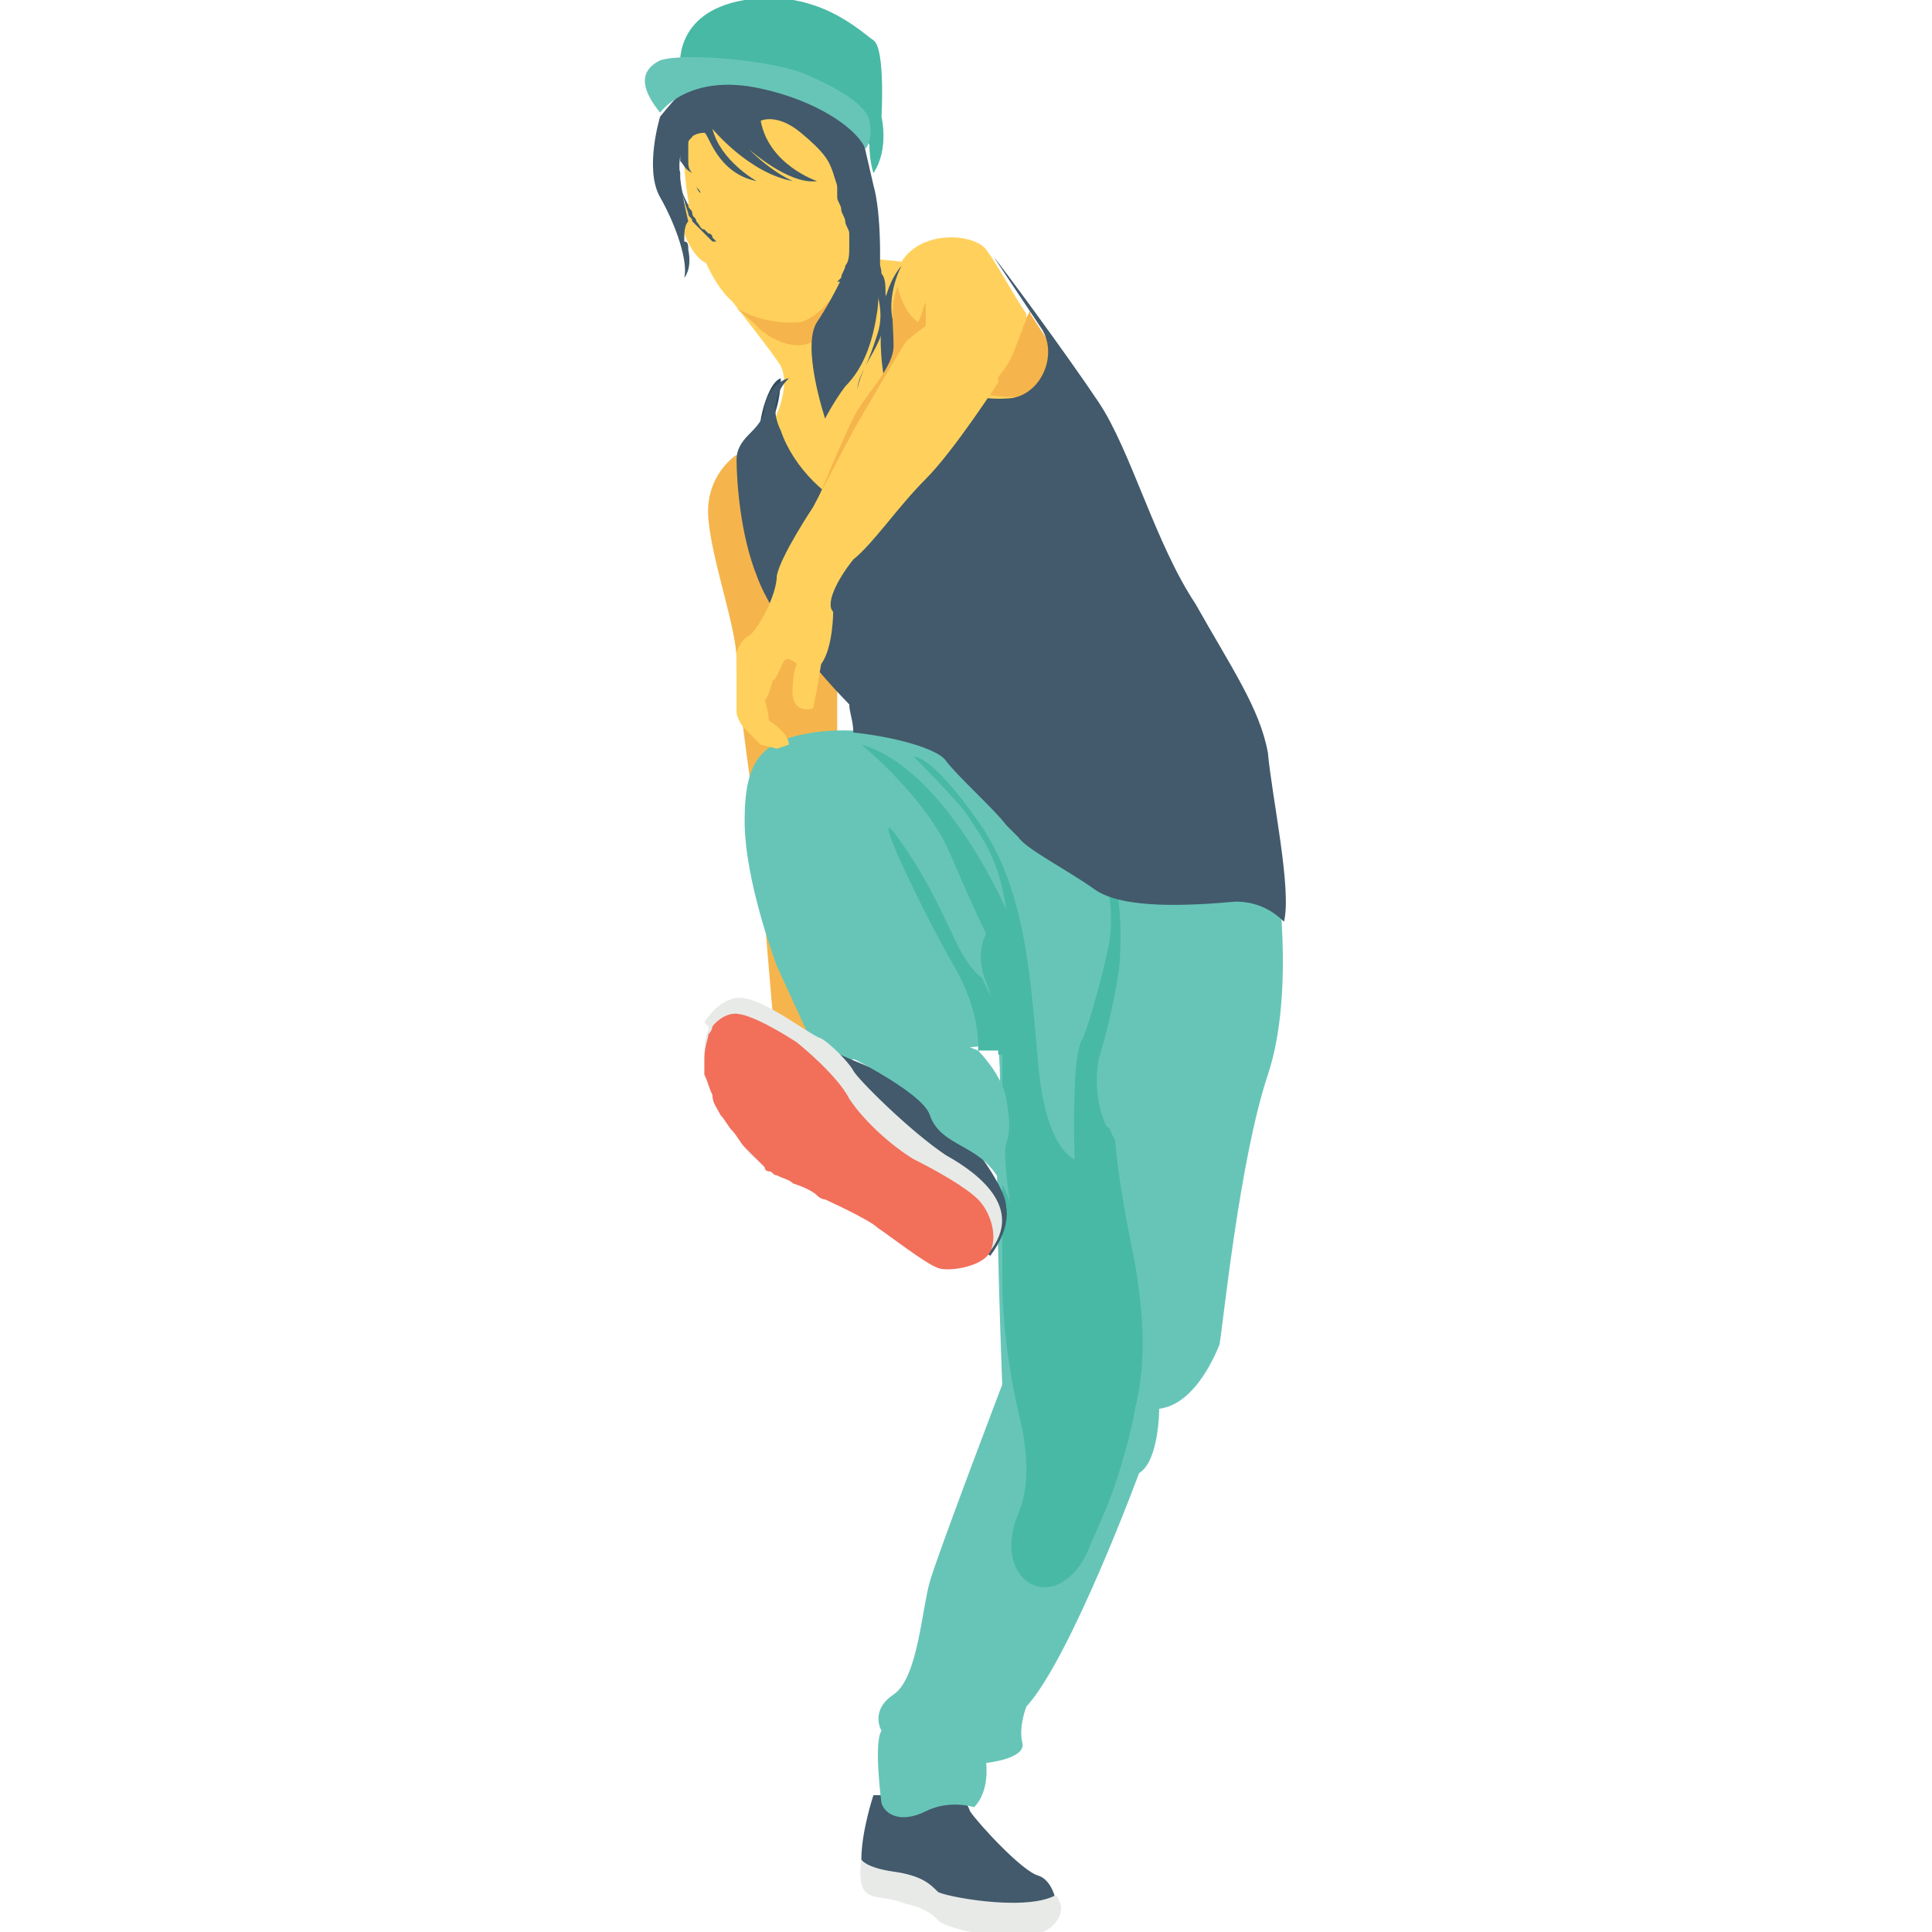 <?xml version="1.0" encoding="utf-8"?>
<!-- Generator: Adobe Illustrator 18.0.0, SVG Export Plug-In . SVG Version: 6.00 Build 0)  -->
<!DOCTYPE svg PUBLIC "-//W3C//DTD SVG 1.1//EN" "http://www.w3.org/Graphics/SVG/1.1/DTD/svg11.dtd">
<svg version="1.1" id="Layer_1" xmlns="http://www.w3.org/2000/svg" xmlns:xlink="http://www.w3.org/1999/xlink" x="0px" y="0px"
	 viewBox="0 0 48 48" enable-background="new 0 0 48 48" xml:space="preserve">
<g>
	<g>
		<g>
			<g>
				
					<ellipse transform="matrix(0.917 -0.4 0.4 0.917 -0.863 7.396)" fill="#FFD15C" cx="17.3" cy="5.8" rx="0.3" ry="0.8"/>
			</g>
		</g>
	</g>
	<g>
		<g>
			<g>
				<g>
					<g>
						<path fill="#344A5E" d="M19.4,9.4c0,0,0,0.9-0.4,1.3C18.7,11.1,19,9.5,19.4,9.4z"/>
					</g>
				</g>
			</g>
			<g>
				<g>
					<g>
						<g>
							<path fill="#E8EAE8" d="M21.9,45.8l-0.5,0.4c0,0-0.1,0.6,0.1,0.8c0.2,0.2,0.5,0.1,1,0.3c0.5,0.1,0.7,0.3,0.8,0.4
								c0,0.1,1.3,0.6,2.6,0.3c0.3-0.1,0.6-0.5,0.4-0.8c0,0,0-0.1-0.1-0.1c-0.1-0.1-0.5-0.2-0.5-0.2L21.9,45.8z"/>
						</g>
					</g>
				</g>
				<g>
					<g>
						<g>
							<path fill="#425A6B" d="M21.7,44.6c0,0-0.3,0.9-0.3,1.6c0,0,0.1,0.2,0.8,0.3c0.7,0.1,0.9,0.3,1.1,0.5
								c0.1,0.1,2.1,0.5,2.9,0.1c0,0-0.1-0.4-0.4-0.5c-0.4-0.1-1.5-1.3-1.7-1.6c-0.1-0.3-0.3-0.4-0.3-0.4H21.7z"/>
						</g>
					</g>
				</g>
				<g>
					<g>
						<g>
							<path fill="#F5B54C" d="M18.3,11.3c0,0-0.8,0.5-0.7,1.6c0.1,1.1,0.7,2.7,0.7,3.5c0,0.8,0.5,4.1,0.5,4.1l0.5,5.9l1.7,0.8
								l-0.2-8.5v-5C20.8,13.6,18.5,12.7,18.3,11.3z"/>
						</g>
					</g>
				</g>
				<g>
					<g>
						<g>
							<path fill="#67C5B8" d="M31.7,21.5c0,0,0.5,3.1-0.2,5.2c-0.7,2.1-1.1,6.1-1.2,6.7c-0.2,0.5-0.7,1.5-1.5,1.6
								c0,0,0,1.3-0.5,1.6c0,0-1.7,4.6-2.8,5.8c0,0-0.2,0.5-0.1,0.9c0.1,0.4-0.9,0.5-0.9,0.5s0.1,0.7-0.3,1.1c0,0-0.6-0.2-1.2,0.1
								c-0.6,0.3-1,0.1-1.1-0.2c0,0-0.2-1.5,0-1.8c0,0-0.3-0.5,0.3-0.9c0.6-0.4,0.7-2.1,0.9-2.8c0.2-0.7,1.8-4.9,1.8-4.9
								s-0.2-5.1-0.1-6.4c0.1-1.3,0-2,0-2l-0.5,0l-3.9,0.4l-1.1-2.4c0,0-0.8-2.1-0.8-3.6s0.4-2,1.7-2.2c1.3-0.2,3.1,0.2,3.4,0.6
								c0.3,0.4,1.2,1.2,1.5,1.6s0.6,0.5,0.6,0.5L31.7,21.5z"/>
						</g>
					</g>
				</g>
				<g>
					<g>
						<g>
							<path fill="#48B9A5" d="M27,38.6c0.2-0.5,0.5-1.1,0.7-1.7c0,0,0,0,0,0c0.2-0.6,0.4-1.3,0.5-1.9c0.3-1.2,0.2-2.4,0-3.6
								c-0.2-1-0.4-2-0.5-3.1c-0.1-0.1-0.1-0.3-0.2-0.3c-0.4-0.8-0.2-1.7-0.2-1.7s0.3-0.9,0.5-2.2c0.1-1,0-2-0.2-2.9l-0.3,0
								c0,0,0,0.1,0,0.1c0.3,0.8,0.4,1.6,0.2,2.4c-0.2,0.9-0.5,1.9-0.6,2.1c-0.3,0.4-0.2,3-0.2,3s-0.7-0.2-0.9-2.3
								c-0.2-2.2-0.3-4.4-1.5-6.1s-1.6-1.6-1.6-1.6s1,1,1.3,1.4c0.3,0.5,0.8,1,1,2.4c0,0-1.5-3.5-3.6-4.1c0,0,1.6,1.3,2.2,2.7
								c0.6,1.4,0.9,2,0.9,2s-0.3,0.5,0,1.2c0.2,0.5,0.3,1.2,0.4,1.6c0,0,0,0.1,0,0.2c0,0.1,0,0.1,0,0.1s0,0,0,0c0,0.3,0,0.9,0,1.7
								l0,0c0,0.5,0,1.1,0,1.8c0,0.6,0,1.3,0,1.9c0,1.3,0.2,2.6,0.5,3.8c0.1,0.6,0.2,1.4-0.1,2.1C24.6,39.3,26.2,40.2,27,38.6z"/>
						</g>
					</g>
				</g>
				<g>
					<g>
						<g>
							<path fill="#425A6B" d="M20.2,25.9c0,0,1.3,0.6,1.9,0.8c0.7,0.1,1.7,1.3,1.7,1.3s1.2,1.4,1.2,2c0.1,0.6-0.4,1.2-0.4,1.2
								l-4.4-3.4V25.9z"/>
						</g>
					</g>
				</g>
				<g>
					<g>
						<g>
							<path fill="#48B9A5" d="M25.3,26.2h-0.5c0-0.1,0-0.1,0-0.1l-0.5,0c0,0,0.1-0.9-0.6-2.1c-0.7-1.2-2.2-4.3-1.4-3.2
								c0.8,1.1,1.2,2.1,1.5,2.7c0.3,0.6,0.6,0.8,0.6,0.8L25.3,26.2z"/>
						</g>
					</g>
				</g>
				<g>
					<g>
						<g>
							<path fill="#67C5B8" d="M24.3,26.1c0,0,0.6,0.6,0.7,1.2c0.1,0.6,0.1,0.8,0,1.1s0.1,1.5,0.1,1.5s-0.2-0.7-0.7-1.1
								c-0.5-0.4-1.1-0.5-1.3-1.1c-0.2-0.6-2.3-1.6-2.3-1.6l0.7-1.1L24.3,26.1z"/>
						</g>
					</g>
				</g>
				<g>
					<g>
						<g>
							<g>
								<path fill="#E8EAE8" d="M20.5,29.8c0,0-0.1,0-0.2-0.1c-0.1-0.1-0.3-0.2-0.6-0.3c-0.1-0.1-0.2-0.1-0.4-0.2
									c-0.1,0-0.1-0.1-0.2-0.1c0,0-0.1,0-0.1-0.1c0,0-0.1-0.1-0.1-0.1c-0.1-0.1-0.3-0.2-0.4-0.4c-0.1-0.1-0.2-0.3-0.3-0.4
									c-0.1-0.1-0.2-0.3-0.3-0.4c-0.1-0.2-0.2-0.3-0.2-0.5c-0.1-0.2-0.1-0.3-0.2-0.5c0-0.1,0-0.2,0-0.2c0,0,0-0.1,0-0.1
									c0,0,0-0.1,0-0.1c0-0.3,0-0.5,0.1-0.7c0-0.1,0-0.1,0.1-0.2c0,0,0-0.1,0-0.1l0.1,0.1c0,0,0,0.1-0.1,0.2
									c-0.1,0.1-0.1,0.4-0.1,0.6c0,0,0,0.1,0,0.1c0,0,0,0.1,0,0.1c0,0.1,0,0.1,0,0.2c0,0.1,0.1,0.3,0.2,0.5
									c0.1,0.2,0.1,0.3,0.2,0.5c0.1,0.2,0.2,0.3,0.3,0.4c0.1,0.1,0.2,0.3,0.3,0.4c0.1,0.1,0.2,0.3,0.4,0.4c0,0,0.1,0.1,0.1,0.1
									c0,0,0.1,0,0.1,0.1c0.1,0,0.1,0.1,0.2,0.1c0.1,0.1,0.3,0.2,0.4,0.2c0.2,0.1,0.4,0.2,0.6,0.3C20.4,29.8,20.5,29.8,20.5,29.8z
									"/>
							</g>
						</g>
					</g>
					<g>
						<g>
							<g>
								<path fill="#E8EAE8" d="M17.6,25.5l-0.1-0.1c0,0,0.4-0.7,1-0.6s1.6,0.9,1.9,1c0.2,0.1,0.7,0.6,0.8,0.8
									c0.1,0.2,1.4,1.5,2.3,2.1c0.9,0.5,2,1.4,1,2.5l-4.4-2.7L17.6,25.5z"/>
							</g>
						</g>
					</g>
					<g>
						<g>
							<g>
								<path fill="#F26F5A" d="M20.5,29.8c0,0-0.1,0-0.2-0.1c-0.1-0.1-0.3-0.2-0.6-0.3c-0.1-0.1-0.2-0.1-0.4-0.2
									c-0.1,0-0.1-0.1-0.2-0.1c0,0-0.1,0-0.1-0.1c0,0-0.1-0.1-0.1-0.1c-0.1-0.1-0.2-0.2-0.4-0.4c-0.1-0.1-0.2-0.3-0.3-0.4
									c-0.1-0.1-0.2-0.3-0.3-0.4c-0.1-0.2-0.2-0.3-0.2-0.5c-0.1-0.2-0.1-0.3-0.2-0.5c0-0.1,0-0.1,0-0.2c0,0,0-0.1,0-0.1
									c0,0,0-0.1,0-0.1c0-0.3,0.1-0.5,0.1-0.6c0.1-0.1,0.1-0.2,0.1-0.2c0,0,0.3-0.4,0.7-0.3c0.5,0.1,1.4,0.7,1.4,0.7
									s1,0.8,1.3,1.4c0.4,0.6,1.1,1.2,1.6,1.5c0.6,0.3,1.3,0.7,1.6,1c0.3,0.3,0.5,0.9,0.3,1.3c-0.2,0.4-1.1,0.5-1.3,0.4
									c-0.3-0.1-1.2-0.8-1.5-1C21.6,30.3,20.5,29.8,20.5,29.8z"/>
							</g>
						</g>
					</g>
				</g>
				<g>
					<g>
						<g>
							<path fill="#FFD15C" d="M26.7,9.5l-0.1,0.9l-4.1,1.5l-2.4,1.7l-0.9-1.5c0,0-0.6-0.5-0.1-1.4c0.5-0.9,0.4-1.4,0.3-1.6
								c-0.1-0.2-1.2-1.6-1.2-1.6c-1.1-1-1.2-3.4-1.2-3.4l-0.2-0.9l1.9-0.7l2.5,1.4l0.2,2.5l1,0.1c0.5-0.8,1.8-0.7,2.1-0.3
								c0.3,0.4,0.6,1,1,1.6c0,0,0,0,0,0.1C26,8.4,26.5,9.2,26.7,9.5C26.7,9.5,26.7,9.5,26.7,9.5z"/>
						</g>
					</g>
				</g>
				<g>
					<g>
						<g>
							<path fill="#F5B54C" d="M18.2,7.6c0,0,0.2,0.1,0.7,0.6c0.5,0.4,1.2,0.6,1.6,0c0.4-0.6,1-0.4,1.1-0.8c0.1-0.3,0.1-1.4,0.1-1.4
								l-0.4,0.5c0,0-0.7,1.3-1.4,1.5C18.9,8.1,18.2,7.6,18.2,7.6z"/>
						</g>
					</g>
				</g>
				<g>
					<g>
						<g>
							<g>
								<path fill="#425A6B" d="M17.5,3.3C17.5,3.3,17.5,3.3,17.5,3.3c0.1,0,0.3,1,1.3,1.2c0,0-0.9-0.5-1.1-1.3c0,0,0.9,1.1,2,1.3
									c0,0-0.5-0.2-1.1-0.8c0,0,1,0.9,1.7,0.8c0,0-1.2-0.4-1.4-1.5c0,0,0.4-0.2,1,0.3c0.6,0.5,0.7,0.7,0.8,1
									c0.1,0.3,0.3,1,0.5,1.4c0.2,0.4-0.5,1.7-0.9,2.3c-0.4,0.6,0.2,2.4,0.2,2.4S20.7,10,21,9.6c0.5-0.5,0.7-1.2,0.8-1.9
									c0.1-1,0.1-2.4-0.1-3.1c-0.3-1.3-0.3-1.3-0.3-1.3c-1.1-1-2.5-1.5-3.9-1.5c-0.4,0.3-0.7,0.6-1.1,1.1c0,0-0.4,1.3,0,2
									c0.4,0.7,0.7,1.6,0.6,2c0,0,0.2-0.2,0.1-0.7c0-0.1,0-0.2-0.1-0.2c0-0.2,0-0.4,0.1-0.5l0,0c0,0-0.3-1.2-0.2-1.6c0,0,0,0,0,0
									C17,3.5,17.2,3.3,17.5,3.3z"/>
							</g>
						</g>
					</g>
					<g>
						<g>
							<g>
								<g>
									<path fill="#425A6B" d="M21,4.1c0,0,0,0,0,0.1c0,0.1,0,0.2,0,0.3c0,0.1,0,0.3,0,0.5c0,0.1,0,0.2,0.1,0.3
										c0,0.1,0.1,0.2,0.1,0.3c0,0.1,0.1,0.2,0.1,0.3c0,0.1,0,0.2,0,0.3c0,0.2-0.1,0.3-0.2,0.5c-0.1,0.1-0.1,0.2-0.2,0.3
										c0,0-0.1,0-0.1,0c0,0,0,0,0,0s0,0,0,0c0,0,0,0,0.1-0.1C20.9,6.8,21,6.7,21,6.6c0.1-0.1,0.1-0.3,0.1-0.5c0-0.1,0-0.2,0-0.3
										c0-0.1-0.1-0.2-0.1-0.3c0-0.1-0.1-0.2-0.1-0.3c0-0.1-0.1-0.2-0.1-0.3c0-0.2,0-0.4,0-0.5c0-0.1,0-0.3,0-0.3
										c0-0.1,0-0.1,0-0.1L21,4.1z"/>
								</g>
							</g>
						</g>
						<g>
							<g>
								<g>
									<path fill="#425A6B" d="M21.6,4.6c0,0,0,0.3,0.1,0.8c0,0.3,0.1,0.5,0.1,0.9c0,0.2,0.1,0.3,0.1,0.5C22,6.9,22,7.1,22,7.3
										c0.1,0.3,0,0.7-0.1,1c-0.1,0.3-0.3,0.6-0.4,0.8c-0.1,0.2-0.2,0.4-0.2,0.6c0,0.1,0,0.1,0,0.2c0,0,0,0.1,0,0.1s0,0,0-0.1
										c0,0,0-0.1,0-0.2c0-0.1,0.1-0.4,0.2-0.6c0.1-0.2,0.2-0.5,0.3-0.8c0.1-0.3,0.1-0.6,0-1c0-0.2-0.1-0.3-0.1-0.5
										c0-0.2-0.1-0.3-0.1-0.5c-0.1-0.3-0.1-0.6-0.2-0.9c-0.1-0.5-0.1-0.8-0.1-0.8L21.6,4.6z"/>
								</g>
							</g>
						</g>
						<g>
							<g>
								<g>
									<path fill="#425A6B" d="M17.5,3.2C17.5,3.2,17.4,3.2,17.5,3.2C17.4,3.2,17.4,3.2,17.5,3.2c-0.1,0-0.1,0-0.2,0.1
										c0,0-0.1,0-0.1,0.1c-0.1,0.1-0.1,0.1-0.1,0.2c0,0,0,0.1,0,0.1c0,0,0,0.1,0,0.1c0,0.1,0,0.1,0,0.2c0,0.1,0,0.2,0.1,0.3
										c0,0.1,0.1,0.2,0.1,0.3c0,0.1,0.1,0.1,0.1,0.2c0,0,0.1,0.1,0.1,0.1s0,0-0.1-0.1c0,0-0.1-0.1-0.1-0.2c0-0.1-0.1-0.2-0.1-0.3
										C17,4.2,17,4.1,16.9,4c0-0.1,0-0.1,0-0.2c0,0,0-0.1,0-0.1c0,0,0-0.1,0-0.1c0-0.1,0.1-0.2,0.2-0.3c0,0,0.1-0.1,0.1-0.1
										c0,0,0.1-0.1,0.1-0.1c0,0,0,0,0.1,0c0,0,0,0,0,0c0,0,0,0,0,0L17.5,3.2z"/>
								</g>
							</g>
						</g>
					</g>
				</g>
				<g>
					<g>
						<g>
							<g>
								<path fill="#48B9A5" d="M16.9,1.7c0,0-0.2-1.4,1.6-1.7c1.8-0.3,2.9,0.8,3.2,1s0.2,1.9,0.2,1.9s0.2,0.8-0.2,1.4
									c0,0-0.1-0.3-0.1-0.7C21.5,3.2,18.9,1.2,16.9,1.7z"/>
							</g>
						</g>
					</g>
					<g>
						<g>
							<g>
								<path fill="#67C5B8" d="M16.4,2.8c0,0,0.7-1,2.5-0.6c1.4,0.3,2.4,1,2.6,1.5c0,0,0.2-0.2,0.1-0.7S20.4,2,19.9,1.8
									c-0.8-0.3-2.9-0.5-3.5-0.3C15.8,1.8,16,2.3,16.4,2.8z"/>
							</g>
						</g>
					</g>
				</g>
				<g>
					<g>
						<g>
							<path fill="#F5B54C" d="M26.6,9.4c-0.8,0.7-2.1,0.4-2.1,0.4s0.2-0.3,0.5-0.7c0.2-0.3,0.3-0.7,0.4-0.9c0-0.1,0.1-0.2,0.1-0.3
								l0.1-0.2c0,0,0,0,0,0.1C26,8.4,26.5,9.2,26.6,9.4z"/>
						</g>
					</g>
				</g>
				<g>
					<g>
						<g>
							<path fill="#425A6B" d="M31.9,22.9L31.9,22.9c-0.3-0.3-0.7-0.5-1.2-0.5c-1.1,0.1-2.8,0.2-3.5-0.3c-0.7-0.5-1.7-1-1.9-1.3
								c-0.1-0.1-0.2-0.2-0.3-0.3c-0.3-0.4-1.2-1.2-1.5-1.6c-0.2-0.3-1.3-0.6-2.3-0.7c0-0.3-0.1-0.5-0.1-0.7c0,0-1.8-1.8-2.3-3.2
								c-0.4-1-0.5-2.3-0.5-2.9c0-0.2,0.1-0.4,0.3-0.6c0.2-0.2,0.4-0.4,0.4-0.7c0.1-0.5,0.5-0.7,0.6-0.7c0,0-0.6,0.5-0.2,1.3
								c0.3,0.9,1.2,1.8,2,2C22,13,22.3,10.6,22,9.6c-0.2-1-0.2-2.3,0.4-3c0,0-0.5,0.9-0.1,1.7c0.3,0.6,1.2,1.7,2.7,1.6
								c0.8,0,1.3-1,0.9-1.7l-1.2-1.8c0.1,0.1,1.8,2.4,2.6,3.6c0.8,1.2,1.4,3.5,2.4,5c0.9,1.6,1.6,2.6,1.8,3.7
								C31.6,19.8,32.1,22.1,31.9,22.9z"/>
						</g>
					</g>
				</g>
				<g>
					<g>
						<g>
							<g>
								<path fill="#F5B54C" d="M22.3,7.1c0,0,0.1,0.6,0.5,0.9c0.1-0.1,0.1-0.3,0.2-0.5C23,7.7,23,8,23,8.3
									c-0.8,0.5-2.8,4.4-2.8,4.4s0.8-2,1.1-2.5c0.3-0.5,0.9-1.1,0.9-1.6C22.2,8,22.1,7.7,22.3,7.1z"/>
							</g>
						</g>
					</g>
				</g>
				<g>
					<g>
						<g>
							<path fill="#FFD15C" d="M24.8,9.5c0,0-1.1,1.7-1.8,2.4c-0.7,0.7-1.3,1.6-1.8,2c-0.4,0.5-0.7,1.1-0.5,1.3c0,0,0,0.9-0.3,1.3
								l-0.1,0.6l-0.1,0.5c0,0-0.6,0.2-0.5-0.6c0,0,0-0.3,0.1-0.5c0,0-0.2-0.2-0.3-0.1c-0.1,0.1-0.2,0.5-0.3,0.5
								c0,0-0.1,0.4-0.2,0.5c0,0,0.1,0.3,0.1,0.5c0,0,0.5,0.3,0.5,0.6l-0.3,0.1l-0.4-0.1l-0.4-0.4c-0.1-0.1-0.2-0.3-0.2-0.4v-1.5
								c0,0,0.1-0.3,0.3-0.4c0.2-0.1,0.7-1,0.7-1.5c0.1-0.5,0.9-1.7,0.9-1.7l1-1.9c0,0,1.1-1.9,1.3-2.2C22.7,8.3,23,8.1,23,8.1
								C25.2,5.4,24.7,8,24.8,9.5z"/>
						</g>
					</g>
				</g>
				<g>
					<g>
						<g>
							<path fill="#FFD15C" d="M22.1,8.9"/>
						</g>
					</g>
				</g>
			</g>
		</g>
		<g>
			<g>
				<g>
					<path fill="#425A6B" d="M16.8,4.2C16.8,4.2,16.8,4.2,16.8,4.2L16.8,4.2C16.9,4.2,16.9,4.2,16.8,4.2C16.9,4.2,16.9,4.2,16.8,4.2
						c0.1,0,0.1,0.1,0.1,0.1c0,0,0,0,0,0c0,0,0,0,0,0c0,0.1,0,0.1,0,0.2c0,0.2,0.1,0.4,0.2,0.6c0,0.1,0.1,0.1,0.1,0.2
						c0,0.1,0.1,0.1,0.1,0.2c0.1,0.1,0.1,0.2,0.2,0.2c0,0,0.1,0.1,0.1,0.1c0,0,0.1,0,0.1,0.1c0,0,0.1,0.1,0.1,0.1s0,0-0.1,0
						c0,0,0,0-0.1-0.1c0,0-0.1-0.1-0.1-0.1c-0.1-0.1-0.1-0.1-0.2-0.2c0,0-0.1-0.1-0.1-0.1c0-0.1-0.1-0.1-0.1-0.2
						C17,5,16.9,4.7,16.9,4.5c0-0.1,0-0.2-0.1-0.2c0,0,0,0,0,0c0,0,0,0,0,0c0,0,0,0,0,0c0,0,0,0,0,0c0,0,0,0,0,0l0,0c0,0,0,0,0,0
						L16.8,4.2z"/>
				</g>
			</g>
		</g>
	</g>
</g>
</svg>
